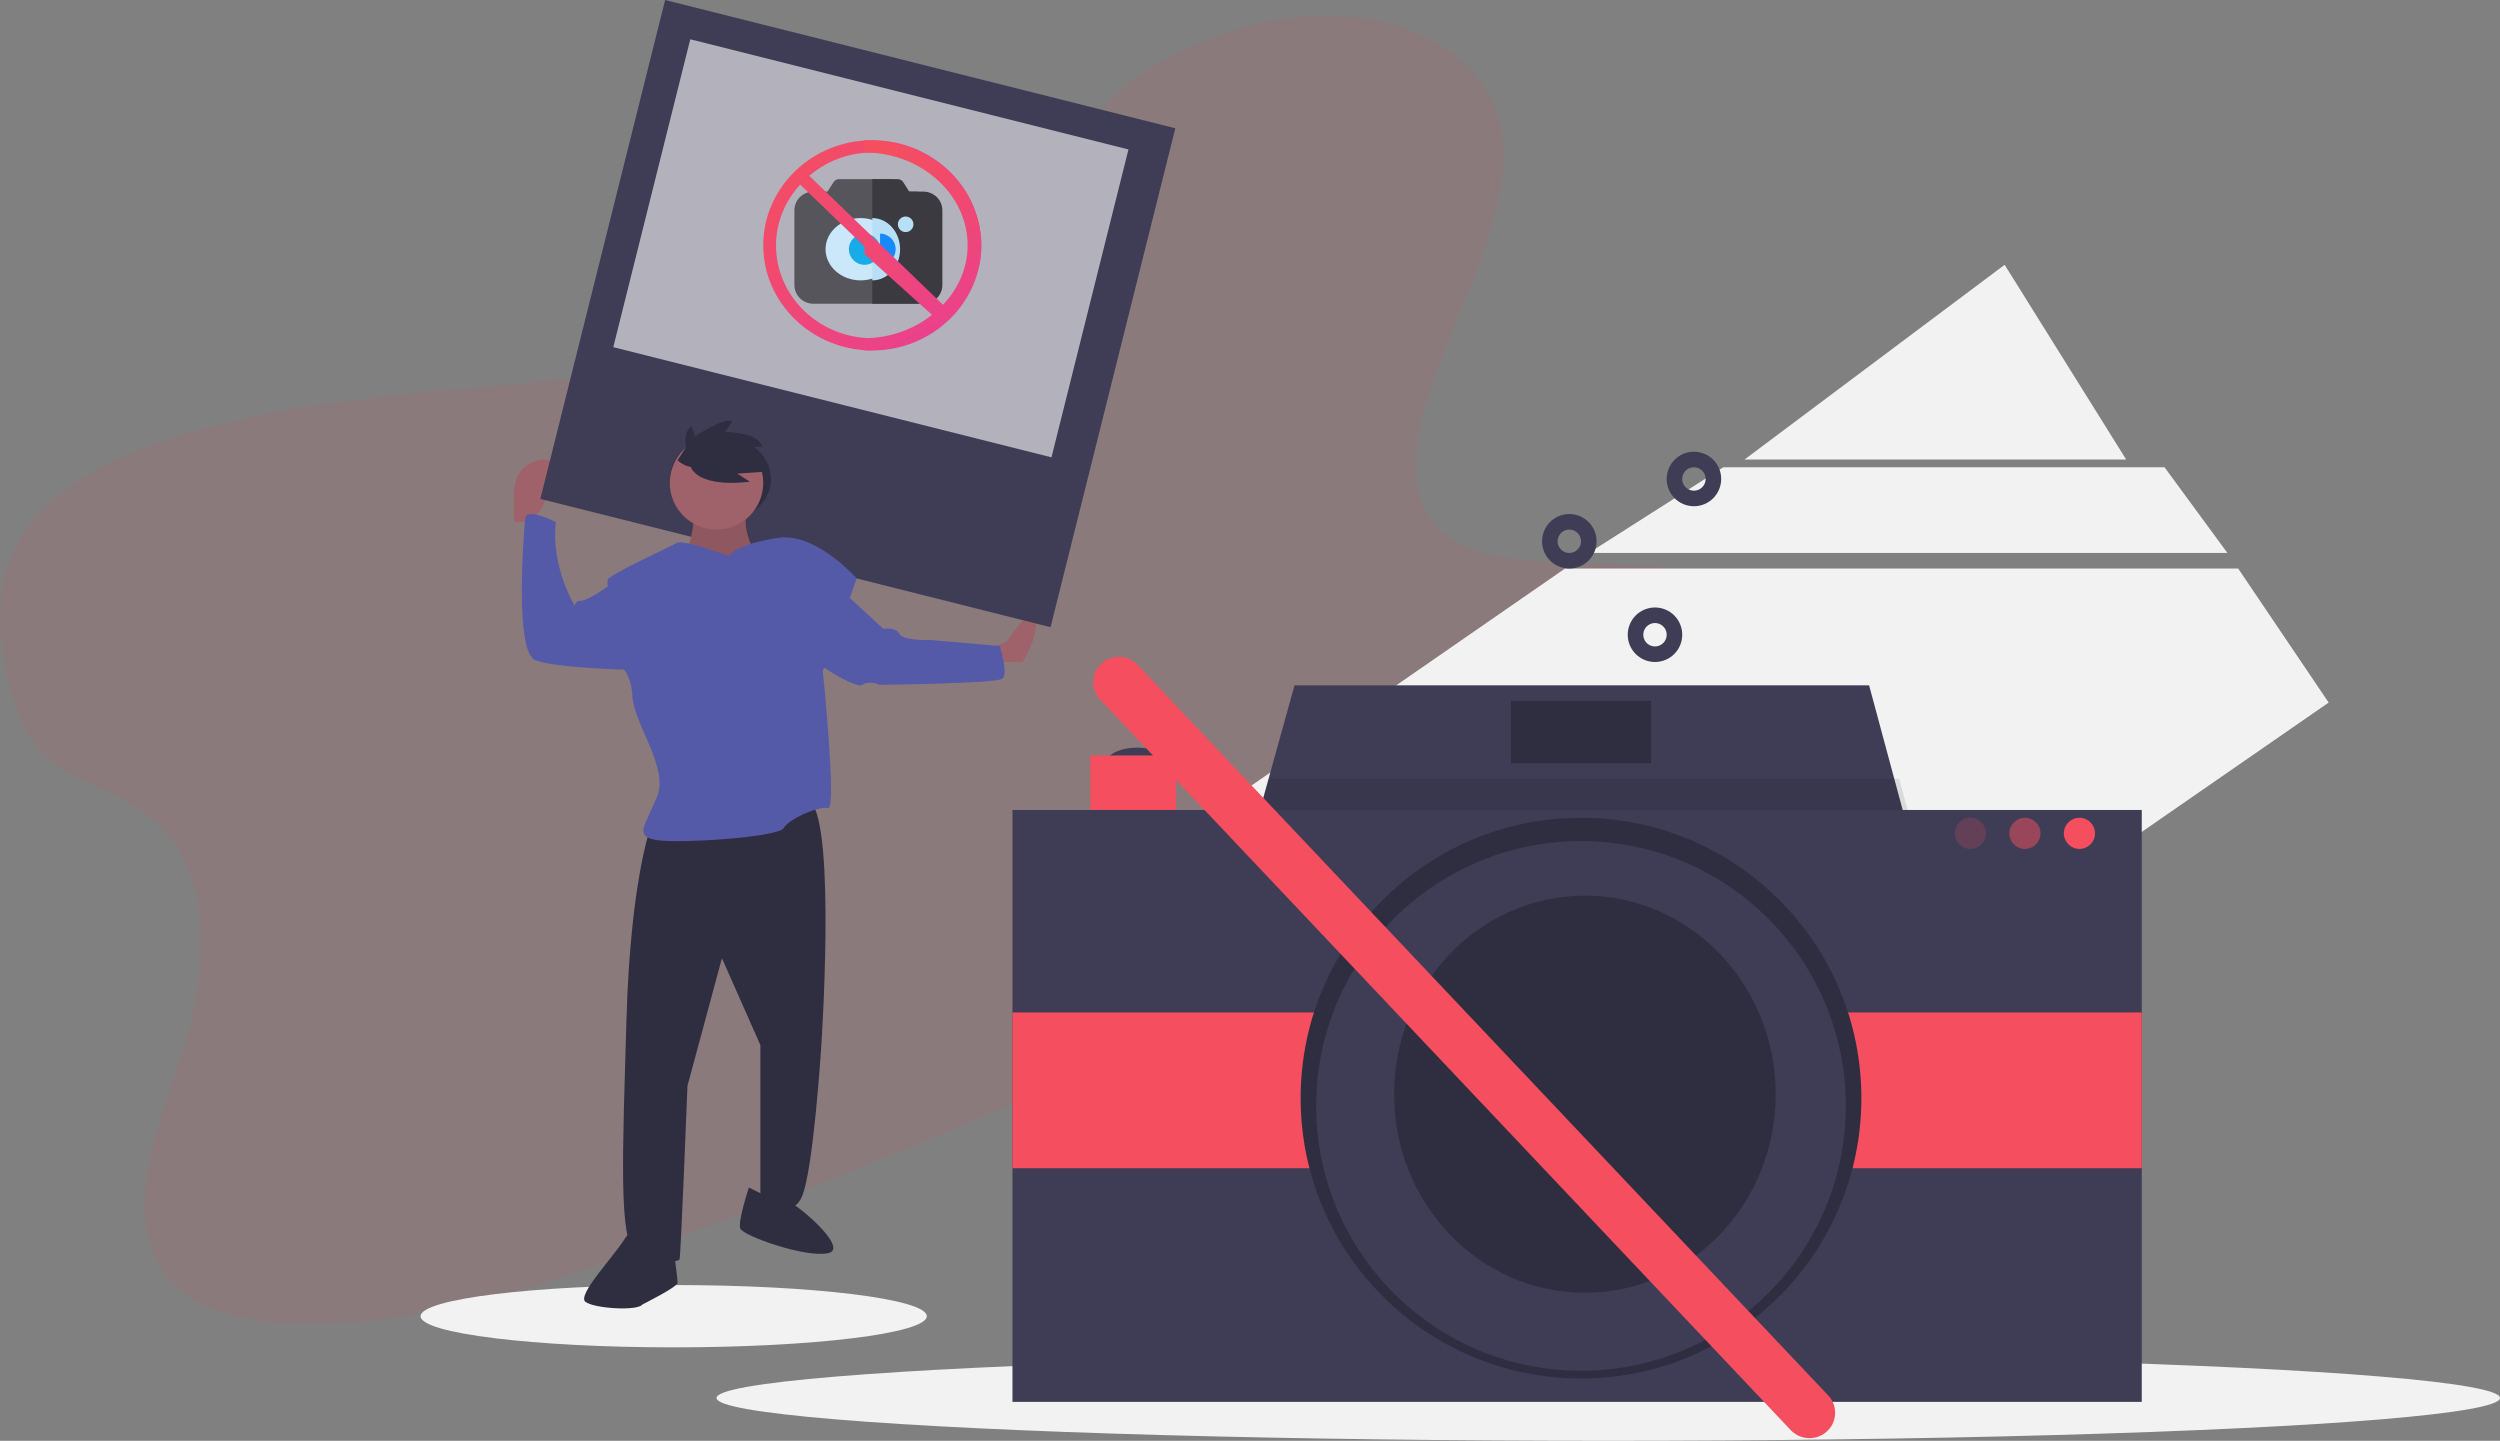 <?xml version="1.0" encoding="UTF-8"?>
<svg width="321px" height="185px" viewBox="0 0 321 185" version="1.1" xmlns="http://www.w3.org/2000/svg" xmlns:xlink="http://www.w3.org/1999/xlink">
    <rect x="0" y="0" width="321" height="185" fill="#808080" stroke="none"/>
    <!-- Generator: Sketch 55.2 (78181) - https://sketchapp.com -->
    <title>Group 3</title>
    <desc>Created with Sketch.</desc>
    <defs>
        <linearGradient x1="100%" y1="104.133%" x2="0%" y2="3.508%" id="linearGradient-1">
            <stop stop-color="#E83F94" offset="0%"></stop>
            <stop stop-color="#F54E5E" offset="100%"></stop>
        </linearGradient>
        <linearGradient x1="65.432%" y1="108.217%" x2="34.568%" y2="0%" id="linearGradient-2">
            <stop stop-color="#E83F94" offset="0%"></stop>
            <stop stop-color="#F54E5E" offset="100%"></stop>
        </linearGradient>
    </defs>
    <g id="Page-1" stroke="none" stroke-width="1" fill="none" fill-rule="evenodd">
        <g id="4.-NO-PHOTOS" transform="translate(-27, -90)">
            <g id="Group-3" transform="translate(27, 90)">
                <path d="M109.086,40.768 C95.794,45.962 81.819,47.815 68.272,49.104 C54.726,50.393 41.115,51.228 27.449,54.673 C18.659,56.88 9.152,60.694 4.037,67.102 C-0.885,73.258 -0.415,80.104 0.831,86.115 C1.766,90.637 3.139,95.232 7.078,98.167 C9.82,100.199 13.612,101.285 16.667,103.052 C27.297,109.202 27.23,122.369 23.621,134.304 C21.927,139.902 19.6,145.542 18.807,151.075 C18.014,156.608 18.929,162.171 23.169,165.674 C27.37,169.141 34.298,170.157 41.261,169.981 C55.404,169.626 70.265,164.942 84.506,159.821 C116.045,148.481 146.7,134.609 177.277,120.781 C188.594,115.662 199.957,110.519 210.593,104.317 C216.5,100.872 222.409,96.872 225.64,91.893 C229.746,85.573 228.376,78.394 222.452,75.159 C212.51,69.735 193.761,75.286 185.512,68.439 C180.974,64.67 181.246,58.215 182.96,52.209 C186.637,39.324 196.063,25.394 192.086,14.134 C189.355,6.394 179.891,1.506 168.703,2.04 C156.981,2.599 143.129,9.022 138.284,18.374 C133.308,28 120.82,36.181 109.086,40.768 Z" id="Path-Copy-2" fill="#F54E5E" opacity="0.1"></path>
                <g id="undraw_camera_mg5h" transform="translate(54, 0)">
                    <polygon id="Path" fill="#F2F2F2" fill-rule="nonzero" points="203.397 34 170 59 219 59"></polygon>
                    <polygon id="Path" fill="#F2F2F2" fill-rule="nonzero" points="223.93 60 167.273 60 150 71 232 71"></polygon>
                    <polygon id="Path" fill="#F2F2F2" fill-rule="nonzero" points="146.949 73 92 111.025 131.142 169 245 90.209 233.382 73"></polygon>
                    <ellipse id="Oval" fill="#F2F2F2" fill-rule="nonzero" cx="152.5" cy="179.5" rx="114.5" ry="5.5"></ellipse>
                    <ellipse id="Oval" fill="#F2F2F2" fill-rule="nonzero" cx="32.5" cy="169" rx="32.5" ry="4"></ellipse>
                    <ellipse id="Oval" fill="#3F3D56" fill-rule="nonzero" cx="92" cy="98" rx="4" ry="2"></ellipse>
                    <polygon id="Path" fill="#3F3D56" fill-rule="nonzero" points="193 114 105 114 107.164 106.2 109.035 99.453 112.213 88 185.993 88 189.08 99.453 191.193 107.294"></polygon>
                    <polygon id="Path" fill="#000000" fill-rule="nonzero" opacity="0.1" points="192 108 107 108 107 106.884 108.893 100 189.863 100"></polygon>
                    <rect id="Rectangle" fill="#F54E5E" fill-rule="nonzero" x="86" y="97" width="11" height="9"></rect>
                    <rect id="Rectangle" fill="#3F3D56" fill-rule="nonzero" x="76" y="104" width="145" height="76"></rect>
                    <rect id="Rectangle" fill="#F54E5E" fill-rule="nonzero" x="76" y="130" width="145" height="20"></rect>
                    <circle id="Oval" fill="#2F2E41" fill-rule="nonzero" cx="149" cy="141" r="36"></circle>
                    <circle id="Oval" fill="#3F3D56" fill-rule="nonzero" cx="149" cy="142" r="34"></circle>
                    <ellipse id="Oval" fill="#2F2E41" fill-rule="nonzero" cx="149.5" cy="140.5" rx="24.5" ry="25.5"></ellipse>
                    <circle id="Oval" fill="#F54E5E" fill-rule="nonzero" opacity="0.2" cx="199" cy="107" r="2"></circle>
                    <circle id="Oval" fill="#F54E5E" fill-rule="nonzero" opacity="0.5" cx="206" cy="107" r="2"></circle>
                    <circle id="Oval" fill="#F54E5E" fill-rule="nonzero" cx="213" cy="107" r="2"></circle>
                    <rect id="Rectangle" fill="#2F2E41" fill-rule="nonzero" x="140" y="90" width="18" height="8"></rect>
                    <path d="M14.107,67 L15.462,65.44 C15.462,65.44 18.923,58.508 15.462,59.028 C12,59.548 12,63.014 12,63.014 L12,67 L14.107,67 Z" id="Path" fill="#9F616A" fill-rule="nonzero"></path>
                    <path d="M74,82.862 L75.236,82.435 C75.236,82.435 78.533,77.304 78.946,79.584 C79.358,81.865 77.297,85 77.297,85 L74,85 L74,82.862 Z" id="Path" fill="#9F616A" fill-rule="nonzero"></path>
                    <polygon id="Rectangle" fill="#3F3D56" fill-rule="nonzero" transform="translate(56.146, 40.266) rotate(14.076) translate(-56.146, -40.266) " points="22.349 7.228 89.9 7.271 89.942 73.304 22.391 73.26"></polygon>
                    <polygon id="Rectangle" fill="#FFFFFF" fill-rule="nonzero" opacity="0.604" transform="translate(57.819, 31.883) rotate(14.076) translate(-57.819, -31.883) " points="28.8 11.489 86.813 11.526 86.839 52.276 28.826 52.239"></polygon>
                    <ellipse id="Oval" fill="#2F2E41" fill-rule="nonzero" cx="38.5" cy="61.5" rx="6.5" ry="5.5"></ellipse>
                    <path d="M29.506,106.323 C29.506,106.323 26.953,113.247 26.442,130.809 C25.932,148.371 25.421,159.348 27.634,160.868 C29.846,162.387 33.08,162.05 33.25,161.712 C33.42,161.374 34.271,139.421 34.271,139.421 L38.696,123.041 L43.632,134.186 L43.632,153.606 C43.632,153.606 47.376,156.984 48.908,153.775 C50.44,150.567 51.461,134.186 51.461,134.186 C51.461,134.186 53.333,106.323 50.099,102.946 C46.866,99.568 29.506,106.323 29.506,106.323 Z" id="Path" fill="#2F2E41" fill-rule="nonzero"></path>
                    <path d="M29.262,158.638 C29.262,158.638 27.549,156.901 26.147,159.159 C24.745,161.417 20.073,166.281 21.163,167.15 C22.254,168.018 27.86,168.365 28.483,167.497 C28.483,167.497 33,165.239 33,164.718 C33,164.197 32.377,158.464 31.754,158.638 C31.131,158.812 29.418,160.201 29.262,158.638 Z" id="Path" fill="#2F2E41" fill-rule="nonzero"></path>
                    <path d="M44.068,152 L47.151,152 C47.151,152 46.295,154.227 47.09,154.227 C47.885,154.227 55.202,160.272 52.339,160.909 C49.476,161.545 41.364,158.681 41.046,157.727 C40.728,156.772 42.16,152.477 42.16,152.477 L44.068,153.432 L44.068,152 Z" id="Path" fill="#2F2E41" fill-rule="nonzero"></path>
                    <path d="M35.165,65.967 C35.165,65.967 34.845,71.25 33.246,71.717 C31.647,72.183 38.363,77 38.363,77 L43,71.095 C43,71.095 41.241,68.142 41.881,65.967 C42.52,63.791 35.165,65.967 35.165,65.967 Z" id="Path" fill="#9F616A" fill-rule="nonzero"></path>
                    <path d="M35.165,65.967 C35.165,65.967 34.845,71.25 33.246,71.717 C31.647,72.183 38.363,77 38.363,77 L43,71.095 C43,71.095 41.241,68.142 41.881,65.967 C42.52,63.791 35.165,65.967 35.165,65.967 Z" id="Path" fill="#000000" fill-rule="nonzero" opacity="0.1"></path>
                    <path d="M39.59,71.405 C39.59,71.405 33.729,69.201 32.891,69.71 C32.054,70.218 24.184,73.778 24.016,74.456 C23.849,75.134 25.021,84.966 25.021,84.966 C25.021,84.966 27.031,85.813 27.198,89.373 C27.365,92.933 31.887,98.526 30.38,102.256 C28.873,105.985 27.365,107.341 30.212,107.849 C33.059,108.358 45.953,107.51 46.623,106.324 C47.292,105.137 51.144,103.442 52.316,103.781 C53.488,104.12 51.646,86.152 51.646,86.152 L52.651,83.61 L56,74.287 C56,74.287 50.976,68.523 46.12,69.032 C46.12,69.032 40.762,69.71 39.59,71.405 Z" id="Path" fill="#555AA8" fill-rule="nonzero"></path>
                    <path d="M26.347,75.906 L23.898,75.384 C23.898,75.384 21.449,77.124 20.633,77.124 C19.816,77.124 19.816,77.82 19.816,77.82 C19.816,77.82 16.714,72.773 17.367,67.03 C17.367,67.03 13.612,65.115 13.449,66.507 C13.286,67.9 11.98,83.737 14.755,84.782 C17.531,85.826 27,86 27,86 L26.347,75.906 Z" id="Path" fill="#555AA8" fill-rule="nonzero"></path>
                    <path d="M50.815,75 L53.186,75 L59.453,80.765 C59.453,80.765 60.977,80.454 61.485,81.389 C61.993,82.323 65.38,82.168 65.38,82.168 L74.356,82.947 C74.356,82.947 75.542,86.531 74.695,87.154 C73.848,87.777 58.945,87.933 58.945,87.933 C58.945,87.933 57.59,87.31 56.743,87.933 C55.896,88.556 49.799,84.661 49.122,83.57 C48.444,82.479 50.815,75 50.815,75 Z" id="Path" fill="#555AA8" fill-rule="nonzero"></path>
                    <circle id="Oval" fill="#9F616A" fill-rule="nonzero" cx="38" cy="62" r="6"></circle>
                    <path d="M34.351,58.684 C34.351,58.684 33.307,55.695 34.82,54.717 L35.237,56.039 C35.237,56.039 39.045,53.51 40.036,54.085 L39.097,55.465 C39.097,55.465 43.531,55.465 43.844,57.362 L42.279,57.419 C42.279,57.419 43.948,58.626 44,60.581 L40.662,60.811 L42.279,61.845 C42.279,61.845 36.228,62.765 34.768,60.121 L34.351,58.684 Z" id="Path" fill="#2F2E41" fill-rule="nonzero"></path>
                    <path d="M33,59.106 C33,59.106 34.394,60.496 36.198,59.81 C38.002,59.124 36.198,56.61 36.198,56.61 L34.995,56 L33,59.106 Z" id="Path" fill="#2F2E41" fill-rule="nonzero"></path>
                    <circle id="Oval" stroke="#3F3D56" stroke-width="2" cx="158.5" cy="81.5" r="2.5"></circle>
                    <circle id="Oval" stroke="#3F3D56" stroke-width="2" cx="147.5" cy="69.5" r="2.5"></circle>
                    <circle id="Oval" stroke="#3F3D56" stroke-width="2" cx="163.5" cy="61.5" r="2.5"></circle>
                </g>
                <g id="no-photo-(1)" transform="translate(98, 18)">
                    <path d="M19.545,6.6 L17.746,6.6 L16.96,5.368 C16.813,5.144 16.551,5 16.273,5 L9.727,5 C9.449,5 9.187,5.144 9.04,5.368 L8.254,6.6 L6.455,6.6 C5.096,6.6 4,7.672 4,9 L4,18.6 C4,19.928 5.096,21 6.455,21 L19.545,21 C20.904,21 22,19.928 22,18.6 L22,9 C22,7.672 20.904,6.6 19.545,6.6 Z" id="Path" fill="#57555C" fill-rule="nonzero"></path>
                    <path d="M23,9 L23,18.6 C23,19.928 21.904,21 20.545,21 L14,21 L14,5 L17.273,5 C17.551,5 17.813,5.144 17.96,5.368 L18.746,6.6 L20.545,6.6 C21.904,6.6 23,7.672 23,9 Z" id="Path" fill="#3C3A41" fill-rule="nonzero"></path>
                    <path d="M12.5,10 C10.016,10 8,11.792 8,14 C8,16.208 10.016,18 12.5,18 C14.984,18 17,16.208 17,14 C17,11.792 14.984,10 12.5,10 Z" id="Path" fill="#CAE8F9" fill-rule="nonzero"></path>
                    <g id="Group" transform="translate(14, 10)" fill="#B7E0F6" fill-rule="nonzero">
                        <ellipse id="Oval" cx="4.286" cy="0.8" rx="1" ry="1"></ellipse>
                        <path d="M3.571,4 C3.571,6.208 1.971,8 0,8 L0,0 C1.971,0 3.571,1.792 3.571,4 Z" id="Path"></path>
                    </g>
                    <path d="M13,16 C11.897,16 11,15.103 11,14 C11,12.897 11.897,12 13,12 C14.103,12 15,12.897 15,14 C15,15.103 14.103,16 13,16 Z" id="Path" fill="#17ACE8" fill-rule="nonzero"></path>
                    <path d="M17,14 C17,12.897 16.103,12 15,12 L15,16 C16.103,16 17,15.103 17,14 Z" id="Path" fill="#1689FC" fill-rule="nonzero"></path>
                    <path d="M14,0 C6.289,0 0,6.049 0,13.5 C0,20.92 6.289,27 14,27 C21.727,27 28,20.904 28,13.5 C28,6.064 21.695,0 14,0 Z M14,25.418 C7.224,25.434 1.624,20.05 1.641,13.5 C1.641,10.478 2.877,7.726 4.747,5.701 L14,14.623 L22.088,22.423 C19.988,24.226 17.134,25.418 14,25.418 Z M23.253,21.299 L5.912,4.577 C8.012,2.774 10.866,1.582 14,1.582 C20.792,1.582 26.359,6.95 26.359,13.5 C26.359,16.537 25.123,19.274 23.253,21.299 Z" id="Shape" fill="url(#linearGradient-1)"></path>
                    <path d="M28,13.5 C28,20.904 21.279,27 13,27 L13,25.418 C16.357,25.418 19.416,24.226 21.666,22.423 L13,14.623 L13,12.377 L22.914,21.299 C24.918,19.274 26.242,16.538 26.242,13.5 C26.242,6.95 20.277,1.582 13,1.582 L13,0 C21.244,0 28,6.064 28,13.5 Z" id="Path" fill="url(#linearGradient-2)"></path>
                </g>
                <path d="M146.075,85.381 L234.749,179.182 C235.975,180.479 235.918,182.525 234.62,183.751 C234.61,183.761 234.599,183.772 234.588,183.781 C233.251,185.012 231.173,184.939 229.925,183.619 L141.251,89.818 C140.025,88.521 140.082,86.475 141.38,85.249 C141.39,85.239 141.401,85.228 141.412,85.219 C142.749,83.988 144.827,84.061 146.075,85.381 Z" id="Rectangle" fill="#F54E5E"></path>
            </g>
        </g>
    </g>
</svg>